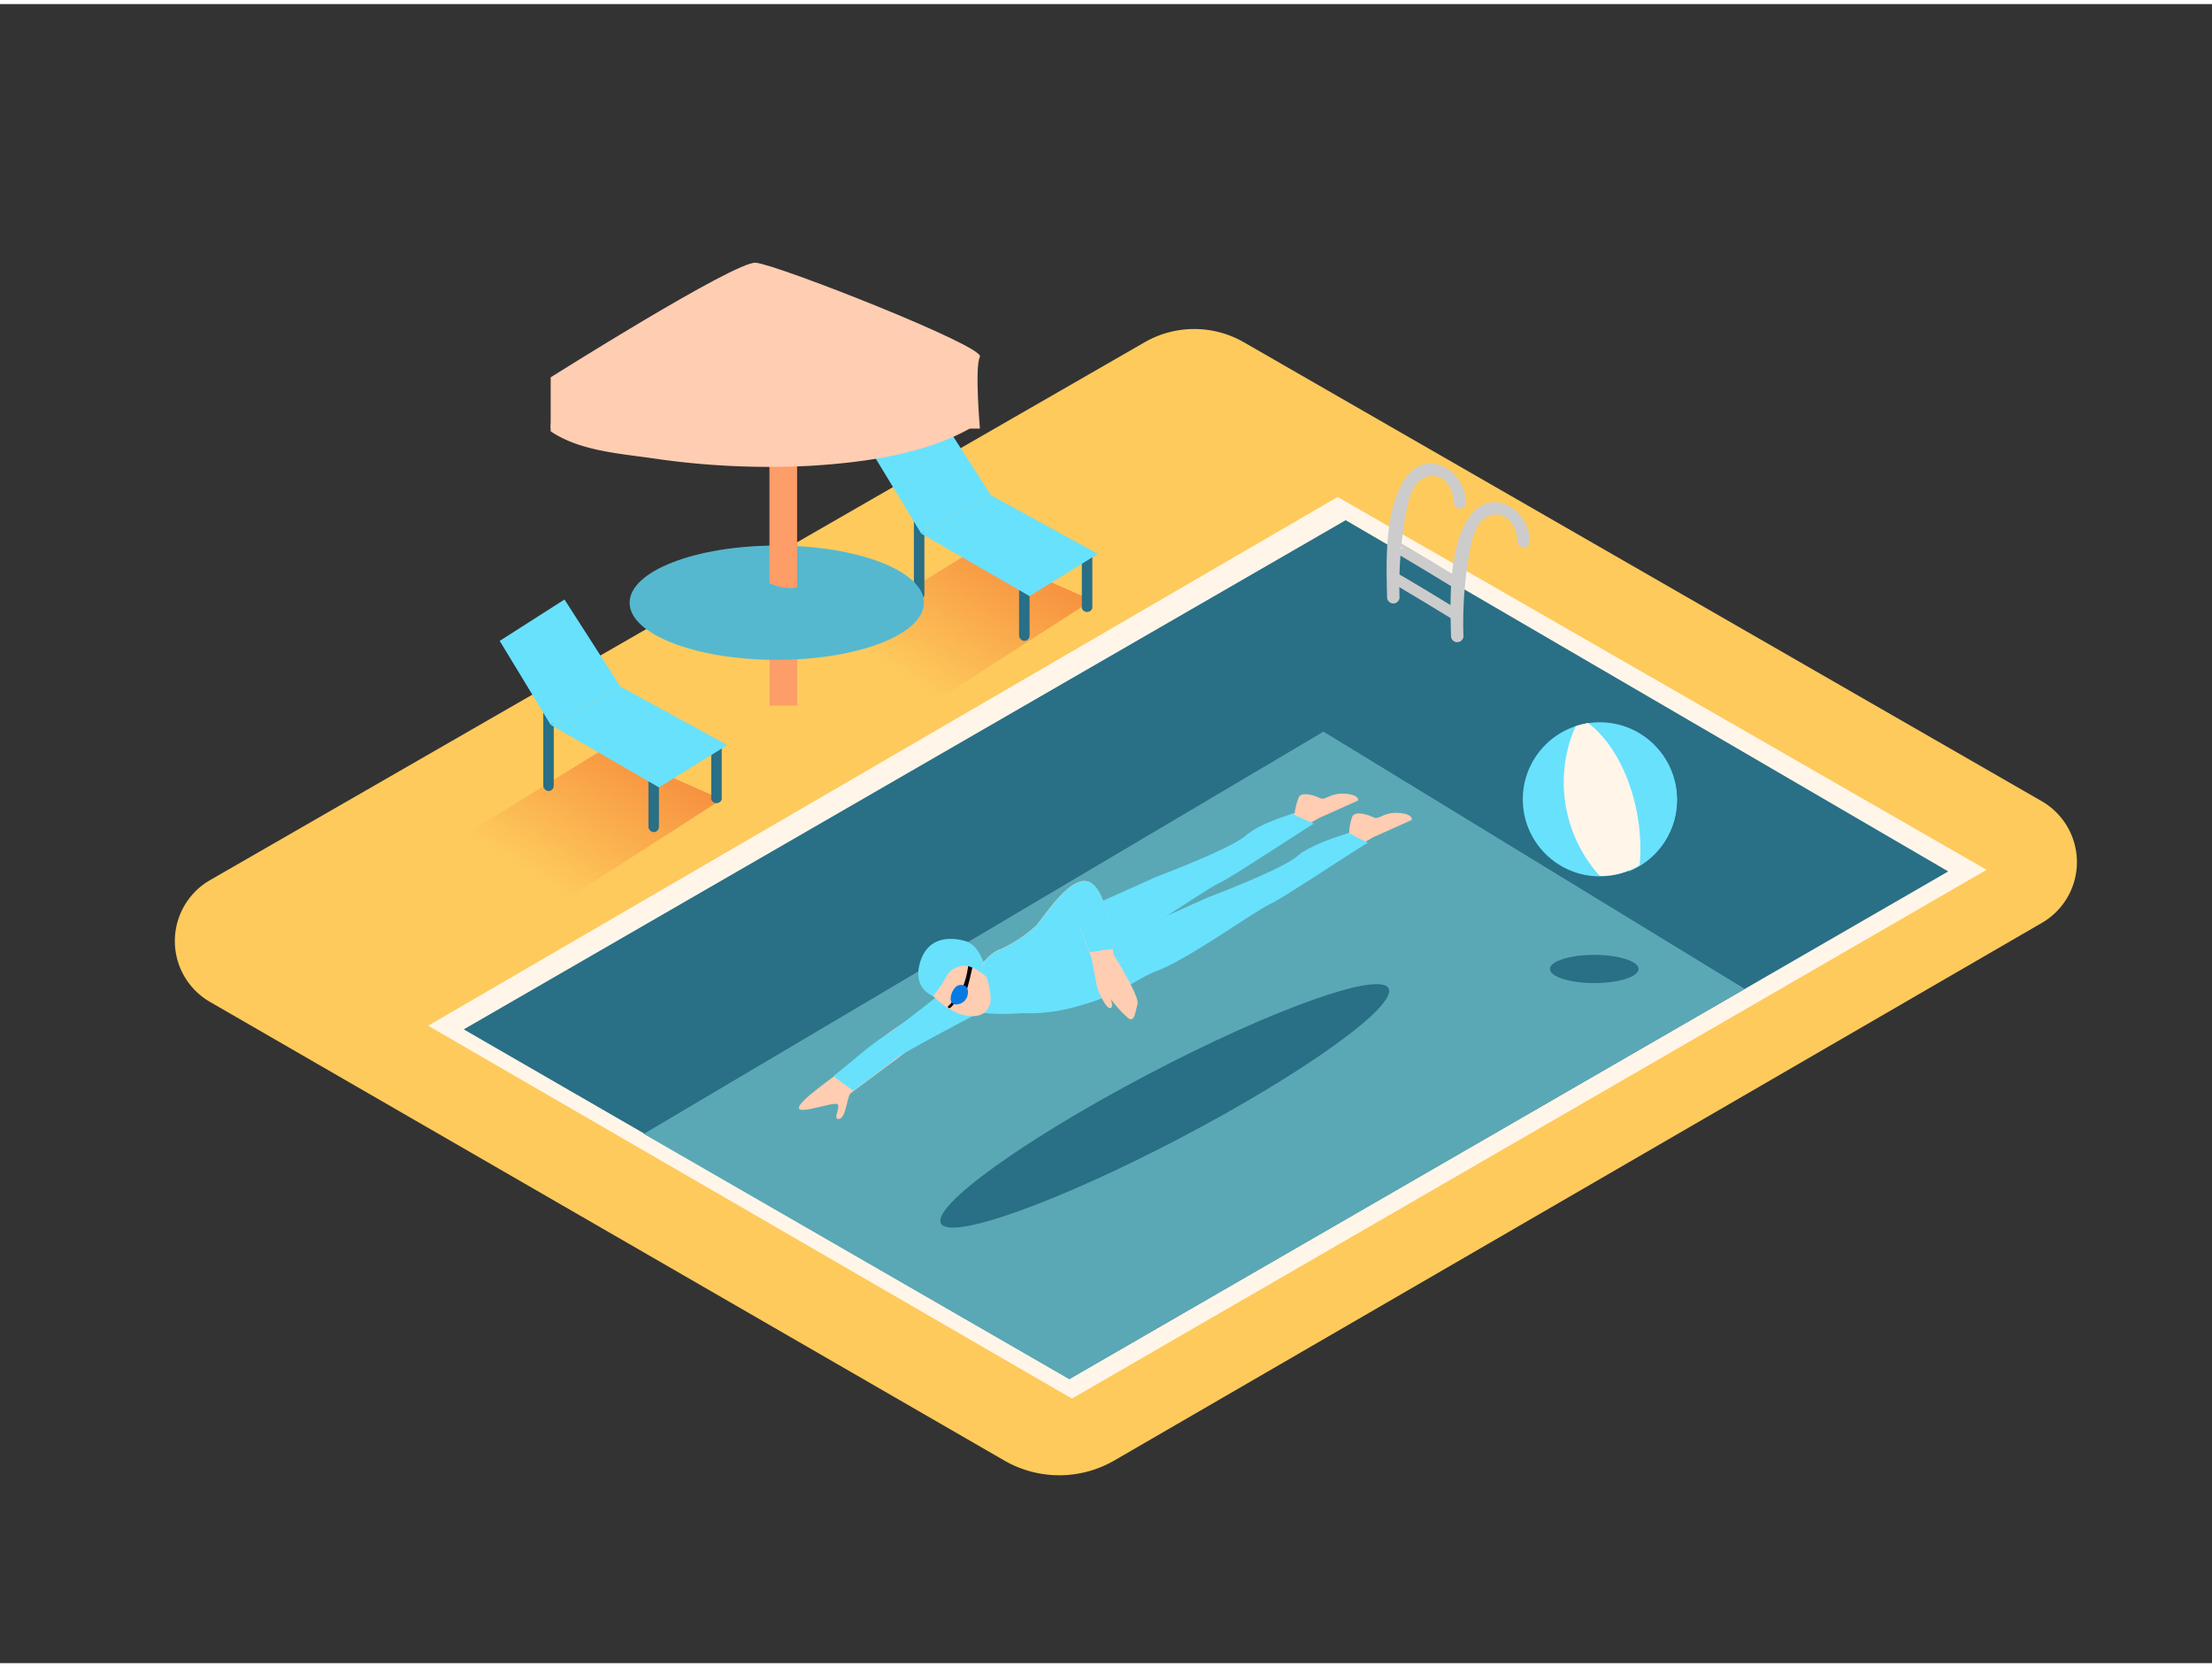 <svg id="Layer_1" data-name="Layer 1" xmlns="http://www.w3.org/2000/svg" xmlns:xlink="http://www.w3.org/1999/xlink" viewBox="0 0 400 300" width="406" height="306" class="illustration styles_illustrationTablet__1DWOa"><rect x="0" y="0" width="400" height="300" fill="#333333" stroke="none"/><defs><linearGradient id="linear-gradient" x1="97.35" y1="158.08" x2="118.67" y2="124.75" gradientUnits="userSpaceOnUse"><stop offset="0" stop-color="#f15a24" stop-opacity="0"></stop><stop offset="1" stop-color="#f15a24"></stop></linearGradient><linearGradient id="linear-gradient-2" x1="164.32" y1="122.09" x2="185.64" y2="88.75" xlink:href="#linear-gradient"></linearGradient></defs><title>#41-50</title><path d="M37.93,180.41,181.6,263.36a19.87,19.87,0,0,0,19.9,0l167.73-97.21a12.71,12.71,0,0,0,0-22l-144.3-83a18,18,0,0,0-17.94,0l-169,97.26A12.71,12.71,0,0,0,37.93,180.41Z" fill="#feca5c"></path><path d="M95.74,166.18l34.77-22.38-21.06-9.28L74.65,156C81,159.85,89.52,162.18,95.74,166.18Z" opacity="0.68" fill="url(#linear-gradient)"></path><polygon points="77.42 184.74 193.84 252.16 359.24 156.55 241.89 89.13 77.42 184.74" fill="#fff6e9"></polygon><polygon points="83.86 185.4 193.37 248.63 352.3 156.84 243.34 93.33 83.86 185.4" fill="#296f86"></polygon><polygon points="116.41 204.3 239.33 131.56 315.51 178.09 193.37 248.63 116.41 204.3" fill="#5aa8b5"></polygon><path d="M276.66,97.2c-.1-6-7.25-10.17-11.09-4.27-3.69,5.67-3.33,14.93-3.18,21.43a1.13,1.13,0,0,0,2.25,0,72,72,0,0,1,.87-13.91c.4-2.27.91-6.24,3.12-7.55,3.36-2,5.73,1.32,5.78,4.3a1.13,1.13,0,0,0,2.25,0Z" fill="#ccc"></path><path d="M265.1,90.2c-.1-6-7.25-10.17-11.09-4.27-3.69,5.67-3.33,14.93-3.18,21.43a1.13,1.13,0,0,0,2.25,0A72,72,0,0,1,254,93.46c.4-2.27.91-6.24,3.12-7.55,3.36-2,5.73,1.32,5.78,4.3a1.13,1.13,0,0,0,2.25,0Z" fill="#ccc"></path><path d="M251.94,103.69c0-.19,11.56,6.89,11.56,6.89" fill="none" stroke="#ccc" stroke-miterlimit="10" stroke-width="2"></path><path d="M252.57,98.25c0-.19,11.26,6.7,11.26,6.7" fill="none" stroke="#ccc" stroke-miterlimit="10" stroke-width="2"></path><rect x="98.24" y="125.68" width="1.9" height="16.62" rx="0.95" ry="0.95" fill="#296f86"></rect><rect x="117.26" y="133.11" width="1.9" height="16.62" rx="0.95" ry="0.95" fill="#296f86"></rect><path d="M128.84,133.33a1,1,0,0,1-.23-.23v10.71a1,1,0,0,0,1.9,0v-9.58A10.28,10.28,0,0,1,128.84,133.33Z" fill="#296f86"></path><polygon points="102.08 107.67 90.36 115.15 99.58 130.33 112.19 123.42 102.08 107.67" fill="#68e1fd"></polygon><polygon points="112.19 123.42 131.53 133.99 119.16 141.64 99.58 130.33 112.19 123.42" fill="#68e1fd"></polygon><circle cx="289.3" cy="143.8" r="13.93" fill="#68e1fd"></circle><path d="M289.3,130a13.91,13.91,0,0,0-3.8.54,17.85,17.85,0,0,1,11,15,22.87,22.87,0,0,1-2,11.31A13.92,13.92,0,0,0,289.3,130Z" fill="#68e1fd"></path><path d="M287.19,130a14.22,14.22,0,0,0-2.28.59,25.22,25.22,0,0,0,4.38,27.06h.2a13.84,13.84,0,0,0,7-1.92C297.4,146.56,294,135.21,287.19,130Z" fill="#fff6e9"></path><ellipse cx="288.29" cy="174.48" rx="8.01" ry="2.55" fill="#296f86"></ellipse><path d="M186.4,170.21c1.77-.78,13.6,9.16,13.6,9.16s-9.86,2.51-14.13,3a43.53,43.53,0,0,1-8.89,0S176.34,174.61,186.4,170.21Z" fill="#68e1fd"></path><path d="M243.2,142.78c-2.74-.17-3.48,1.31-4.51.8s-3.31-1.2-3.82-.17a11.21,11.21,0,0,0-.74,2.85,34.11,34.11,0,0,1-4.6,2.21c1.11,1,1.91,1.45,3,2.46,3.06-2,5.61-3.59,6.34-3.91,1.95-.85,6.7-3,6.7-3S245.94,143,243.2,142.78Z" fill="#ffcdb2"></path><path d="M252.88,146.26c-2.74-.17-3.48,1.31-4.51.8s-3.31-1.2-3.82-.17a9.33,9.33,0,0,0-.58,3,61.68,61.68,0,0,0-8.52,3.84c.09.07-.12-.44,0-.37a37.61,37.61,0,0,0,4.35,2.67c4.07-2.63,7.88-5.1,8.79-5.5,1.95-.85,6.7-3,6.7-3S255.62,146.43,252.88,146.26Z" fill="#ffcdb2"></path><path d="M234.24,146.72a.42.42,0,0,1-.26-.4c-2.28.7-6.63,2.2-8.64,4-2.8,2.45-16.21,7.48-16.21,7.48l-17.81,8L169.55,177.6s6.2,2.56,15.58,0,9.87-4.63,15.23-6.7,17.42-10.72,20.1-11.94c2.13-1,12.13-7.64,17.11-10.76C236.45,147.73,235.36,147.18,234.24,146.72Z" fill="#68e1fd"></path><path d="M244,149.87c-1.91.56-7.12,2.21-9.38,4.19-2.8,2.45-16.21,7.48-16.21,7.48l-17.81,8L178.8,181.36s6.2,2.56,15.58,0,9.87-4.63,15.23-6.7,17.42-10.72,20.1-11.94c2.21-1,12.85-8.13,17.62-11.08C246.18,151.1,245.06,150.51,244,149.87Z" fill="#68e1fd"></path><path d="M170.52,179.1s-5.41,4.12-7.76,5.53-5.87,4.56-9.66,7.54c-2.47,1.94-8.73,6.21-8.64,7.44s6.41-1.23,7-.66-1,2.83.28,2.64,1.41-4.05,2.07-4.62,9-6.62,10.9-8.21c1.43-1.18,14.46-7.9,14.46-7.9" fill="#ffcdb2"></path><path d="M171.41,177.89s-9.08,7.27-11.44,8.7-5.61,4.36-9.24,7.26c1.17.92,2.39,1.78,3.58,2.66,2.76-2.06,6.39-4.77,7.59-5.76,1.43-1.18,14.46-8,14.46-8Z" fill="#68e1fd"></path><path d="M168.24,178.84s3,3.48,6.43,4.06,4.55-1.32,4.47-3.48a16.18,16.18,0,0,0-1.24-4.8S169.09,170.81,168.24,178.84Z" fill="#ffcdb2"></path><path d="M175.54,173.86c-.05-.21-.43-.19-.47.08A14.88,14.88,0,0,1,174,178a.26.26,0,0,0,.3.35l-.06.23a.24.24,0,0,0,.46.13q.67-2.27,1.15-4.59A.25.25,0,0,0,175.54,173.86Z" fill="#090003"></path><path d="M172.14,180.47a3.13,3.13,0,0,1-.65.7c-.24.19.1.52.34.34a3.53,3.53,0,0,0,.72-.79C172.72,180.46,172.31,180.22,172.14,180.47Z" fill="#090003"></path><path d="M174.64,177.62l0,0a1.47,1.47,0,0,0-1.68,0c-.73.54-1.38,2.17-.87,2.92.36.53,1.11.37,1.61.18a2.08,2.08,0,0,0,1.31-1.75A1.48,1.48,0,0,0,174.64,177.62Z" fill="#087ae4"></path><path d="M168.73,179.37a22.25,22.25,0,0,0,2.35-3.41,3.7,3.7,0,0,1,4-2,8.11,8.11,0,0,1,3.33,2s-.48-5.68-4.05-6.59-7-.1-8.1,4.35S168.73,179.37,168.73,179.37Z" fill="#68e1fd"></path><path d="M177.49,173.72c.37-.3,1.43-2.14,3.42-2.82a24.37,24.37,0,0,0,6.34-4.16c1.12-1.06,6.52-9.88,9.94-7.89s4.16,13,4.16,13,4.78,7.59,4.35,9-.5,3.26-1.62,2.57a20.22,20.22,0,0,1-3.23-3.54s.68,1.77-.19,1.66-2.24-3.59-2.24-3.59l-1.06-5.53-2-5.16-6.21,7.64" fill="#ffcdb2"></path><path d="M197,171.38l.64,0,.07,0a32.26,32.26,0,0,1,3.59-.5c-.28-2.81-1.3-10.38-4.07-12-3.42-2-8.82,6.84-9.94,7.89a24.37,24.37,0,0,1-6.34,4.16c-2,.68-3,2.53-3.42,2.82l11.68,1.21,6.21-7.64Z" fill="#68e1fd"></path><ellipse cx="210.63" cy="199.21" rx="45.71" ry="6.45" transform="translate(-68.48 120.81) rotate(-27.71)" fill="#296f86"></ellipse><path d="M162.71,130.19l34.77-22.38-21.06-9.28L141.62,120C147.94,123.85,156.5,126.18,162.71,130.19Z" opacity="0.68" fill="url(#linear-gradient-2)"></path><rect x="165.26" y="91.1" width="1.9" height="16.62" rx="0.95" ry="0.95" fill="#296f86"></rect><rect x="184.28" y="98.53" width="1.9" height="16.62" rx="0.95" ry="0.95" fill="#296f86"></rect><path d="M195.86,98.75a1,1,0,0,1-.23-.23v10.71a1,1,0,0,0,1.9,0V99.65A10.28,10.28,0,0,1,195.86,98.75Z" fill="#296f86"></path><polygon points="169.1 73.09 157.38 80.57 166.59 95.75 179.21 88.84 169.1 73.09" fill="#68e1fd"></polygon><polygon points="179.21 88.84 198.54 99.41 186.18 107.06 166.59 95.75 179.21 88.84" fill="#68e1fd"></polygon><path d="M139.16,106.57v20.27h5V107.17A10.22,10.22,0,0,1,139.16,106.57Z" fill="#fd9d68"></path><ellipse cx="140.47" cy="108.25" rx="26.61" ry="10.33" fill="#68e1fd"></ellipse><ellipse cx="140.47" cy="108.25" rx="26.61" ry="10.33" opacity="0.18"></ellipse><path d="M144.14,105.49V66.33h-5V104.7A8.51,8.51,0,0,0,144.14,105.49Z" fill="#fd9d68"></path><path d="M117.7,82.09a144.1,144.1,0,0,0,28.69,1.41c9.6-.58,22-2.11,30.7-7.8-1.38-8-18.18-14.28-38.7-14.28-21.43,0-38.81,6.87-38.81,15.34,0,.17,0,.33,0,.5C104.73,80.73,111.74,81.25,117.7,82.09Z" fill="#ffcdb2"></path><path d="M99.58,76.76V67.49s33.3-21,37.07-20.72,41.52,15.13,40.55,17,0,13,0,13" fill="#ffcdb2"></path></svg>